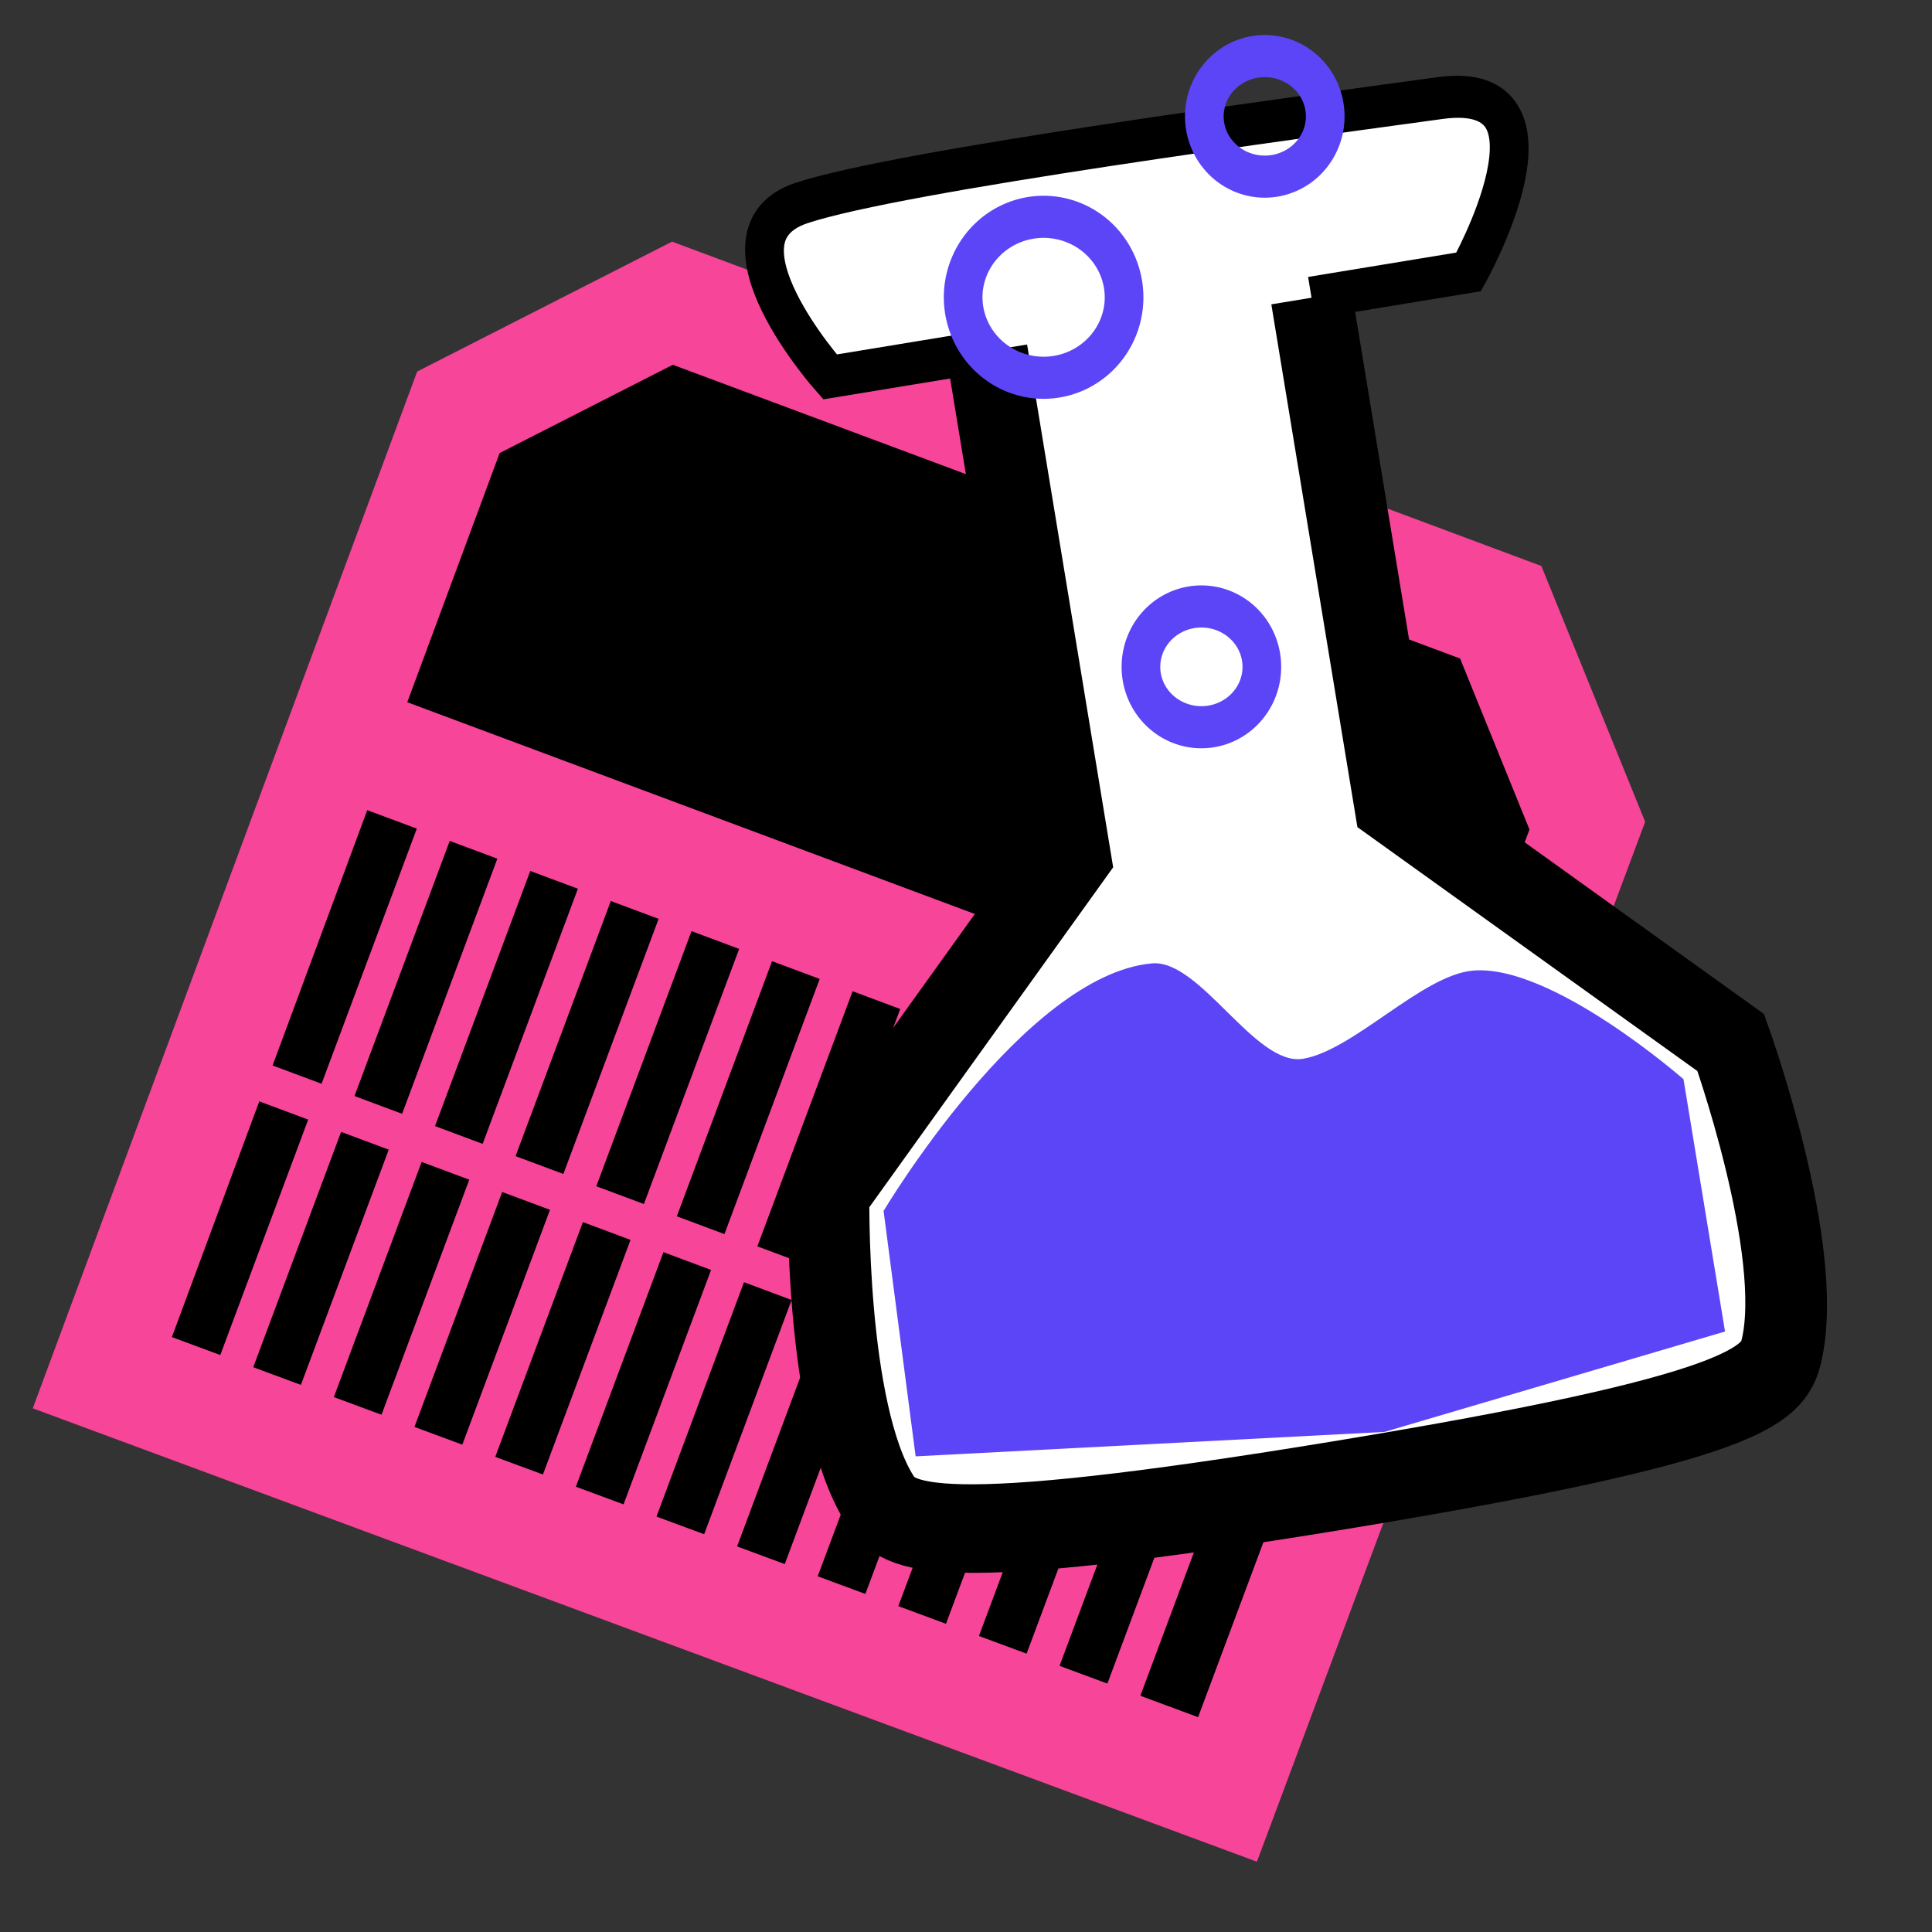 <?xml version="1.0" encoding="UTF-8" standalone="no"?>
<!-- Created with Inkscape (http://www.inkscape.org/) -->

<svg
   width="48"
   height="48"
   viewBox="0 0 12.7 12.7"
   version="1.1"
   id="svg5"
   inkscape:version="1.2.2 (b0a8486541, 2022-12-01)"
   sodipodi:docname="logo.svg"
   inkscape:export-filename="../public/logo512.png"
   inkscape:export-xdpi="1024"
   inkscape:export-ydpi="1024"
   xmlns:inkscape="http://www.inkscape.org/namespaces/inkscape"
   xmlns:sodipodi="http://sodipodi.sourceforge.net/DTD/sodipodi-0.dtd"
   xmlns="http://www.w3.org/2000/svg"
   xmlns:svg="http://www.w3.org/2000/svg">
  <rect x="0" y="0" width="12.7" height="12.7" fill="#333333" stroke="none"/>
  <sodipodi:namedview
     id="namedview7"
     pagecolor="#ffffff"
     bordercolor="#666666"
     borderopacity="1.0"
     inkscape:showpageshadow="2"
     inkscape:pageopacity="0.0"
     inkscape:pagecheckerboard="0"
     inkscape:deskcolor="#d1d1d1"
     inkscape:document-units="px"
     showgrid="false"
     inkscape:zoom="3.659624"
     inkscape:cx="-185.94806"
     inkscape:cy="79.789618"
     inkscape:window-width="2880"
     inkscape:window-height="1551"
     inkscape:window-x="0"
     inkscape:window-y="0"
     inkscape:window-maximized="1"
     inkscape:current-layer="g3444"
     showguides="false" />
  <defs
     id="defs2" />
  <g
     inkscape:label="Layer 1"
     inkscape:groupmode="layer"
     id="layer1">
    <g
       id="g3444"
       transform="matrix(1.29,0,0,1.405,-1.837,-2.579)">
      <g
         id="g2027"
         transform="matrix(0.937,0.321,-0.381,0.937,3.271,0.48)">
        <g
           id="g446"
           style="fill:#000000;fill-opacity:1;stroke:#f74599;stroke-width:0.593;stroke-dasharray:none;stroke-opacity:1"
           transform="matrix(0.908,0,0,0.908,-0.994,-0.871)">
          <path
             style="fill:#000000;fill-opacity:1;stroke:#f74599;stroke-width:0.593;stroke-linecap:butt;stroke-linejoin:miter;stroke-dasharray:none;stroke-opacity:1"
             d="M 2.99,9.452 9.723,9.437 V 4.137 L 8.849,3.263 H 3.888 L 2.977,4.175 Z"
             id="path236"
             sodipodi:nodetypes="ccccccc" />
          <path
             style="fill:#000000;fill-opacity:1;stroke:#f74599;stroke-width:0.593;stroke-linecap:butt;stroke-linejoin:miter;stroke-dasharray:none;stroke-opacity:1"
             d="M 3.017,5.963 H 9.758"
             id="path442" />
        </g>
        <path
           style="fill:none;stroke:#f74599;stroke-width:0.179px;stroke-linecap:butt;stroke-linejoin:miter;stroke-opacity:1"
           d="M 1.72,6.176 H 7.83"
           id="path1744" />
        <path
           style="fill:none;stroke:#f74599;stroke-width:0.179px;stroke-linecap:butt;stroke-linejoin:miter;stroke-opacity:1"
           d="m 2.342,4.541 v 3.152 h 0.003"
           id="path1746" />
        <path
           style="fill:none;stroke:#f74599;stroke-width:0.179px;stroke-linecap:butt;stroke-linejoin:miter;stroke-opacity:1"
           d="m 2.78,4.466 v 3.152 h 0.003"
           id="path1746-3" />
        <path
           style="fill:none;stroke:#f74599;stroke-width:0.179px;stroke-linecap:butt;stroke-linejoin:miter;stroke-opacity:1"
           d="m 3.218,4.645 v 3.152 h 0.003"
           id="path1746-6" />
        <path
           style="fill:none;stroke:#f74599;stroke-width:0.179px;stroke-linecap:butt;stroke-linejoin:miter;stroke-opacity:1"
           d="m 3.657,4.57 v 3.152 h 0.003"
           id="path1746-3-7" />
        <path
           style="fill:none;stroke:#f74599;stroke-width:0.179px;stroke-linecap:butt;stroke-linejoin:miter;stroke-opacity:1"
           d="m 4.095,4.452 v 3.152 h 0.003"
           id="path1746-5" />
        <path
           style="fill:none;stroke:#f74599;stroke-width:0.179px;stroke-linecap:butt;stroke-linejoin:miter;stroke-opacity:1"
           d="m 4.533,4.376 v 3.152 h 0.003"
           id="path1746-3-3" />
        <path
           style="fill:none;stroke:#f74599;stroke-width:0.179px;stroke-linecap:butt;stroke-linejoin:miter;stroke-opacity:1"
           d="m 4.971,4.555 v 3.152 h 0.003"
           id="path1746-6-5" />
        <path
           style="fill:none;stroke:#f74599;stroke-width:0.179px;stroke-linecap:butt;stroke-linejoin:miter;stroke-opacity:1"
           d="m 5.409,4.48 v 3.152 h 0.003"
           id="path1746-3-7-6" />
        <path
           style="fill:none;stroke:#f74599;stroke-width:0.179px;stroke-linecap:butt;stroke-linejoin:miter;stroke-opacity:1"
           d="m 5.847,4.659 v 3.152 h 0.003"
           id="path1746-6-2" />
        <path
           style="fill:none;stroke:#f74599;stroke-width:0.179px;stroke-linecap:butt;stroke-linejoin:miter;stroke-opacity:1"
           d="m 6.285,4.584 v 3.152 h 0.003"
           id="path1746-3-7-9" />
        <path
           style="fill:none;stroke:#f74599;stroke-width:0.179px;stroke-linecap:butt;stroke-linejoin:miter;stroke-opacity:1"
           d="m 6.723,4.466 v 3.152 h 0.003"
           id="path1746-5-1" />
        <path
           style="fill:none;stroke:#f74599;stroke-width:0.179px;stroke-linecap:butt;stroke-linejoin:miter;stroke-opacity:1"
           d="m 7.162,4.39 v 3.152 h 0.003"
           id="path1746-3-3-2" />
      </g>
      <g
         id="g1984"
         transform="matrix(0.987,-0.149,0.177,0.987,8.816,-6.007)">
        <path
           id="path1628-3"
           style="fill:#ffffff;fill-opacity:1;fill-rule:nonzero;stroke:#000000;stroke-width:0.415px;stroke-linecap:butt;stroke-linejoin:miter;stroke-opacity:1"
           d="m -2.333,8.906 -1e-7,2.486 1.491,1.369 c 0,0 0.203,1.011 0,1.46 -0.069,0.152 -0.214,0.286 -2.329,0.286 -2.115,0 -2.26,-0.134 -2.329,-0.286 -0.203,-0.45 0,-1.46 0,-1.46 l 1.491,-1.369 V 8.906"
           sodipodi:nodetypes="cccscsccc" />
        <path
           id="path1920-6"
           style="fill:#ffffff;fill-opacity:1;stroke:#000000;stroke-width:0.197px;stroke-linecap:butt;stroke-linejoin:miter;stroke-opacity:1"
           d="m -4.009,9.005 h -0.81 c 0,0 -0.516,-0.748 0,-0.824 0.516,-0.076 2.593,-0.017 3.297,0 0.703,0.017 0,0.824 0,0.824 H -2.333"
           sodipodi:nodetypes="cczzcc" />
        <path
           style="fill:#5c45f7;fill-opacity:1;stroke:none;stroke-width:0.197px;stroke-linecap:butt;stroke-linejoin:miter;stroke-opacity:1"
           d="m -5.282,14.052 2.377,0.243 1.795,-0.205 v -1.196 c 0,0 -0.568,-0.635 -0.97,-0.661 -0.26,-0.017 -0.667,0.279 -0.927,0.278 -0.247,-0.002 -0.433,-0.539 -0.68,-0.555 -0.652,-0.042 -1.553,0.939 -1.553,0.939 z"
           id="path1950"
           sodipodi:nodetypes="ccccssscc" />
      </g>
      <path
         style="fill:none;fill-opacity:1;fill-rule:nonzero;stroke:#5c45f7;stroke-width:0.197;stroke-linecap:round;stroke-dasharray:none;stroke-opacity:1"
         id="path3585"
         sodipodi:type="arc"
         sodipodi:cx="6.7419791"
         sodipodi:cy="3.2265704"
         sodipodi:rx="0.41016153"
         sodipodi:ry="0.37656045"
         sodipodi:start="0.017453293"
         sodipodi:end="6.2831853"
         sodipodi:open="true"
         sodipodi:arc-type="chord"
         d="M 7.152,3.233 A 0.41,0.377 0 0 1 6.737,3.603 0.41,0.377 0 0 1 6.332,3.223 0.41,0.377 0 0 1 6.744,2.85 0.41,0.377 0 0 1 7.152,3.227 Z" />
      <path
         style="fill:none;fill-opacity:1;fill-rule:nonzero;stroke:#5c45f7;stroke-width:0.197;stroke-linecap:round;stroke-dasharray:none;stroke-opacity:1"
         id="path3585-7"
         sodipodi:type="arc"
         sodipodi:cx="7.5460877"
         sodipodi:cy="4.9551177"
         sodipodi:rx="0.30762115"
         sodipodi:ry="0.28242034"
         sodipodi:start="0.017453293"
         sodipodi:end="6.2831853"
         sodipodi:open="true"
         sodipodi:arc-type="chord"
         d="M 7.854,4.96 A 0.308,0.282 0 0 1 7.542,5.238 0.308,0.282 0 0 1 7.238,4.953 0.308,0.282 0 0 1 7.547,4.673 0.308,0.282 0 0 1 7.854,4.955 Z" />
      <path
         style="fill:none;fill-opacity:1;fill-rule:nonzero;stroke:#5c45f7;stroke-width:0.197;stroke-linecap:round;stroke-dasharray:none;stroke-opacity:1"
         id="path3585-7-5"
         sodipodi:type="arc"
         sodipodi:cx="7.869092"
         sodipodi:cy="2.3799453"
         sodipodi:rx="0.30762115"
         sodipodi:ry="0.28242034"
         sodipodi:start="0.017453293"
         sodipodi:end="6.2831853"
         sodipodi:open="true"
         sodipodi:arc-type="chord"
         d="M 8.177,2.385 A 0.308,0.282 0 0 1 7.865,2.662 0.308,0.282 0 0 1 7.561,2.377 0.308,0.282 0 0 1 7.87,2.098 0.308,0.282 0 0 1 8.177,2.38 Z" />
    </g>
  </g>
</svg>
